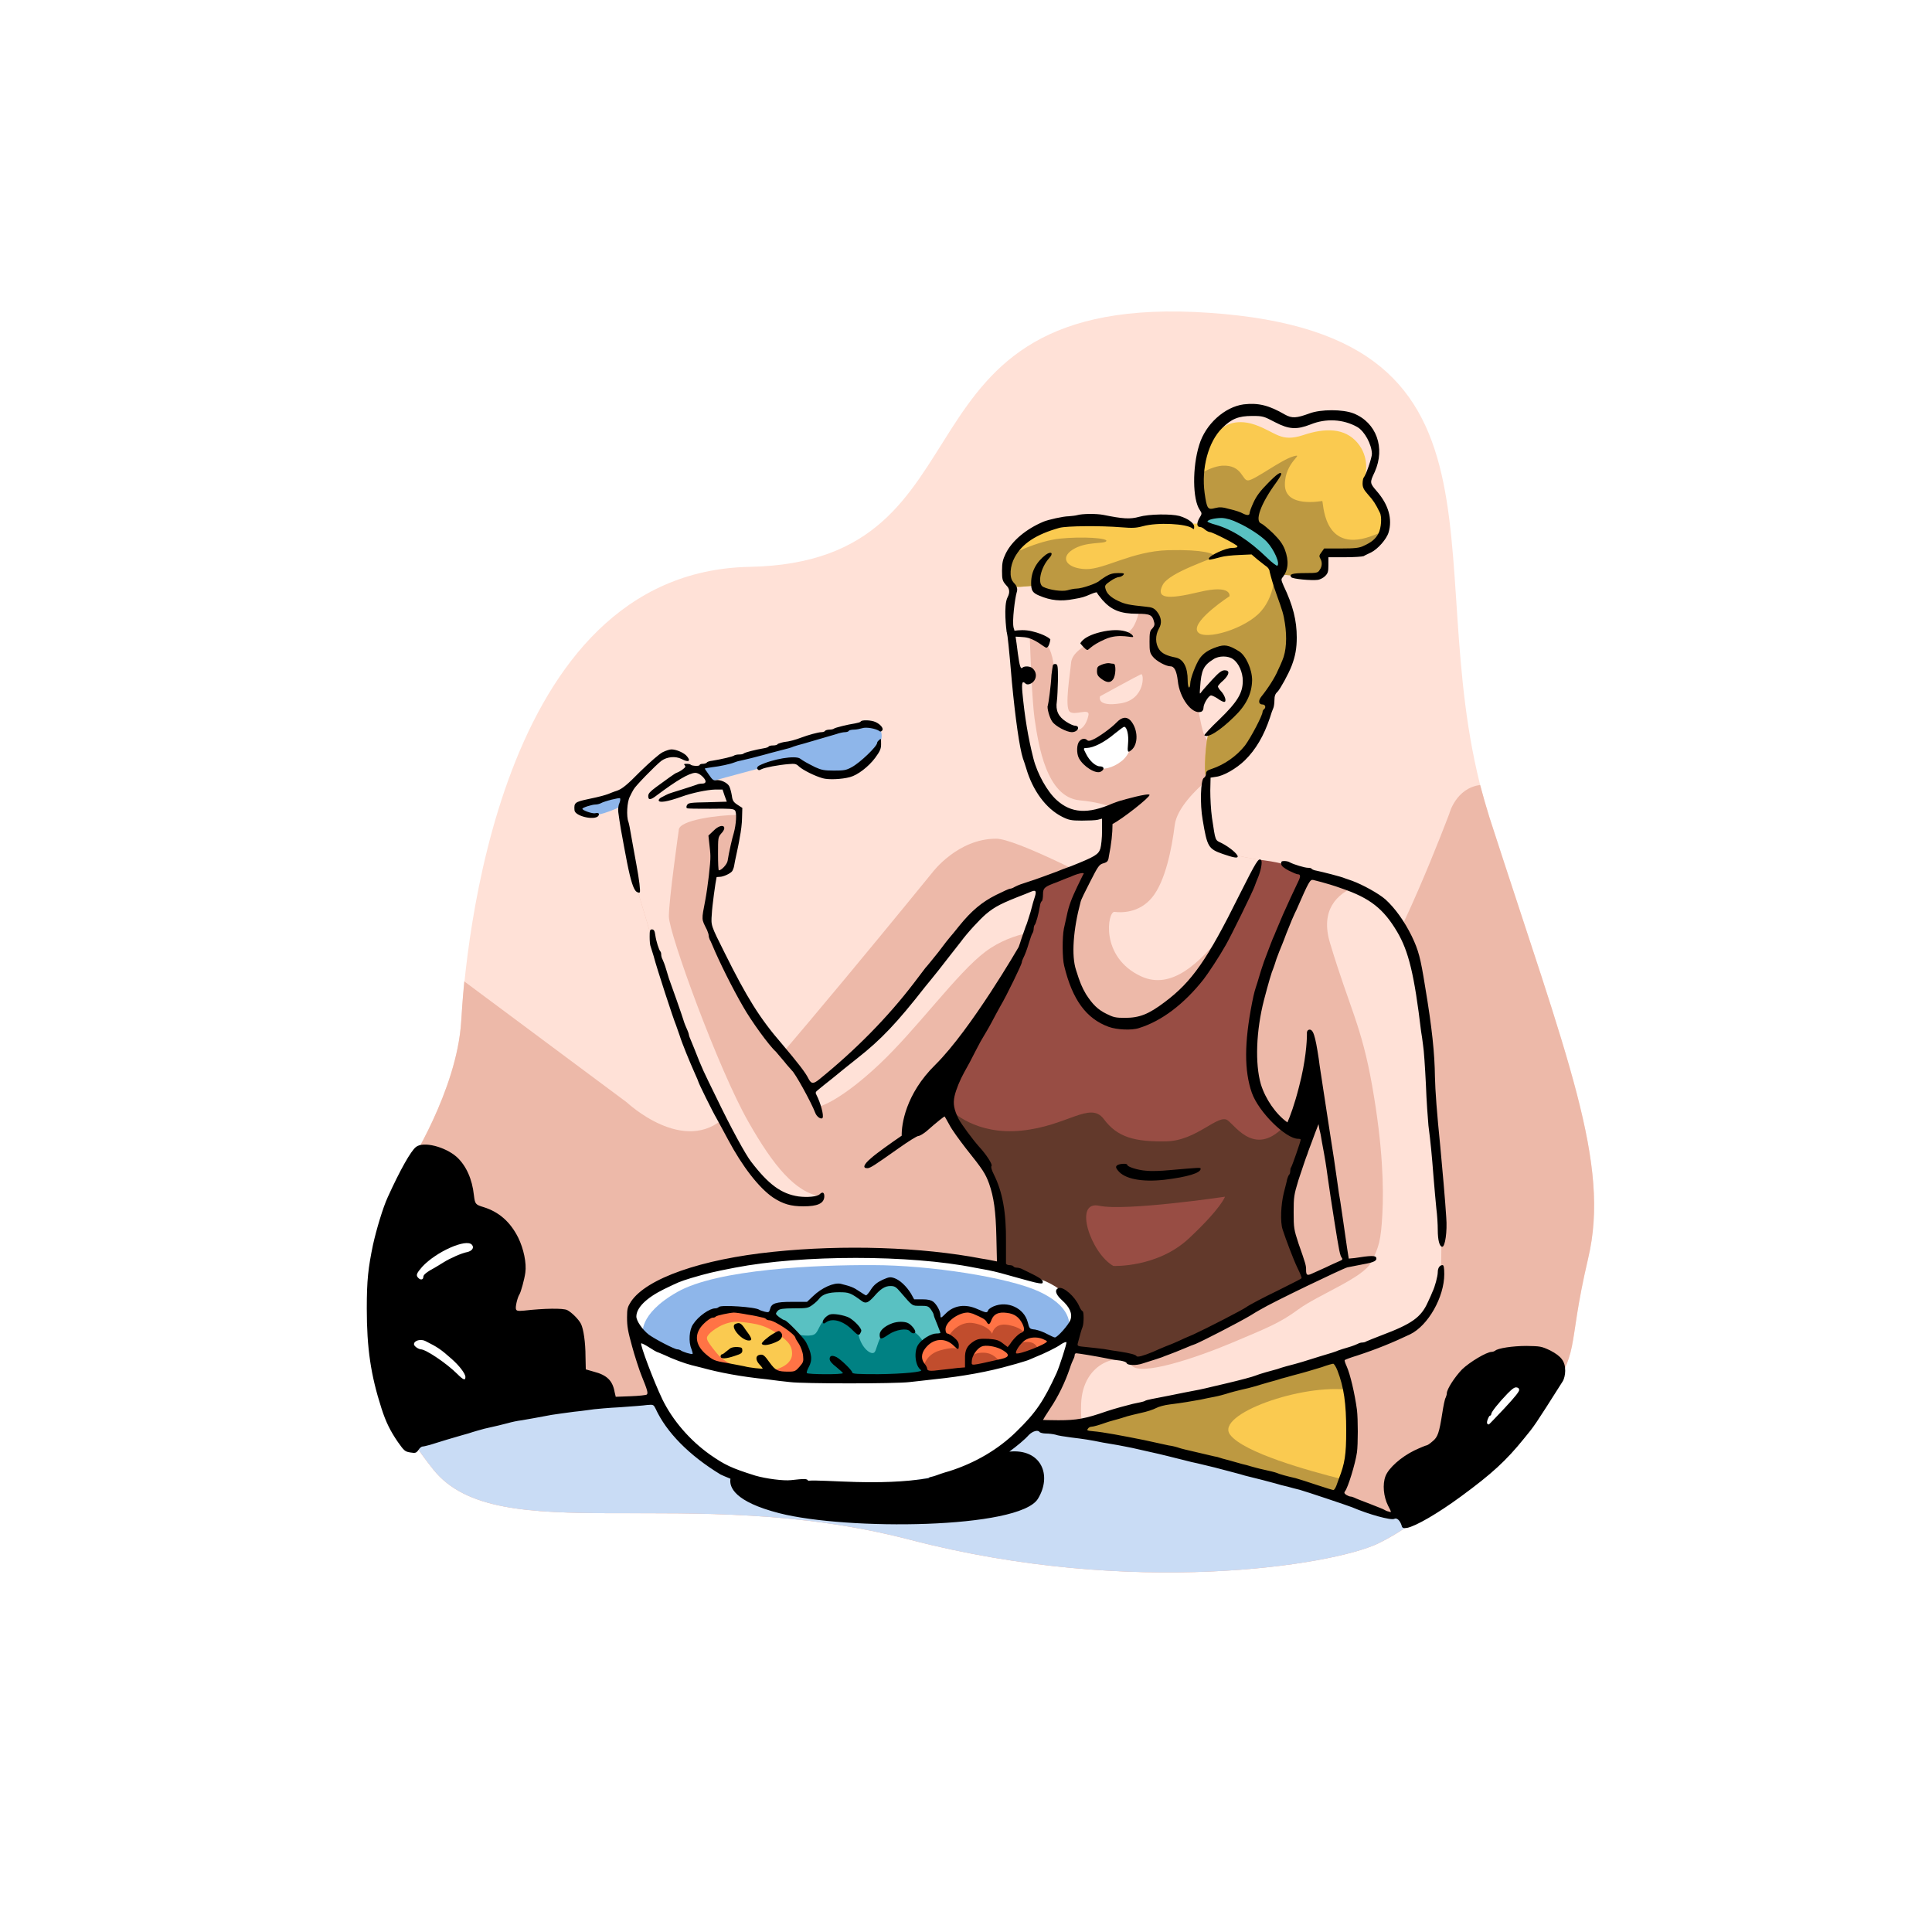 <?xml version="1.0" encoding="UTF-8"?>
<!DOCTYPE svg PUBLIC "-//W3C//DTD SVG 1.1//EN" "http://www.w3.org/Graphics/SVG/1.1/DTD/svg11.dtd">
<!-- Creator: CorelDRAW Home & Student X7 -->
<svg xmlns="http://www.w3.org/2000/svg" xml:space="preserve" width="68.367mm" height="68.367mm" version="1.1" style="shape-rendering:geometricPrecision; text-rendering:geometricPrecision; image-rendering:optimizeQuality; fill-rule:evenodd; clip-rule:evenodd"
viewBox="0 0 6837 6837"
 xmlns:xlink="http://www.w3.org/1999/xlink">
 <defs>
  <style type="text/css">
   <![CDATA[
    .str0 {stroke:black;stroke-width:7.62}
    .fil13 {fill:black}
    .fil10 {fill:#008183}
    .fil9 {fill:#59C1C2}
    .fil7 {fill:#62392B}
    .fil8 {fill:#8EB6EA}
    .fil6 {fill:#984D44}
    .fil5 {fill:#BD9941}
    .fil12 {fill:#C14D2D}
    .fil3 {fill:#C9DCF5}
    .fil2 {fill:#EDB9A9}
    .fil4 {fill:#FACA50}
    .fil11 {fill:#FF7345}
    .fil1 {fill:#FFE1D7}
    .fil0 {fill:white}
   ]]>
  </style>
 </defs>
 <g id="Layer_x0020_1">
  <rect class="fil0" width="6837" height="6837"/>
  <g id="_506375344">
   <path class="fil1" d="M1443 4130c0,0 174,-270 189,-515 15,-244 124,-1591 1020,-1609 896,-17 463,-979 1627,-899 1164,79 715,926 992,1786 278,860 429,1223 349,1561 -79,337 -21,321 -158,507 -138,187 -425,425 -587,502 -162,76 -867,191 -1654,-14 -787,-205 -1459,37 -1687,-248 -228,-284 -314,-608 -91,-1071z"/>
   <path class="fil2" d="M1443 4130c0,0 174,-270 189,-515 2,-31 5,-80 11,-142l575 428c0,0 204,192 350,50 146,-143 732,-864 732,-864 0,0 89,-119 225,-119 135,0 1098,552 1098,552 0,0 113,51 211,-33 98,-84 295,-608 295,-608 0,0 23,-90 109,-101 10,38 21,76 33,115 278,860 429,1223 349,1561 -79,337 -21,321 -158,507 -138,187 -425,425 -587,502 -162,76 -867,191 -1654,-14 -787,-205 -1459,37 -1687,-248 -228,-284 -314,-608 -91,-1071z"/>
   <path class="fil3" d="M4994 5393c-43,29 -84,53 -119,70 -162,76 -867,191 -1654,-14 -787,-205 -1459,37 -1687,-248 -29,-36 -56,-74 -80,-112 233,-46 523,-101 682,-123 295,-39 1660,76 1827,131 168,55 621,150 793,206 110,36 193,70 238,90z"/>
   <path class="fil4" d="M4700 4759c6,-13 90,110 85,257 -4,117 -37,235 -51,280 -186,-57 -610,-146 -771,-199 -45,-15 -181,-35 -360,-54l1097 -284z"/>
   <path class="fil5" d="M4700 4759c5,-10 55,60 76,160 -167,-24 -477,86 -423,158 48,64 279,128 398,158 -6,26 -13,47 -17,61 -186,-57 -610,-146 -771,-199 -39,-13 -145,-29 -287,-46 16,-13 32,-26 48,-40l976 -252z"/>
   <path class="fil6" d="M3677 3132l185 -68c0,0 -83,151 -78,258 4,106 23,286 161,299 138,13 215,-89 215,-89 0,0 102,-79 170,-204 68,-125 130,-285 130,-285 0,0 63,6 112,24 48,17 55,20 55,20 0,0 -154,321 -185,501 -31,180 8,316 69,364 62,48 112,57 112,57l-44 178c0,0 -33,82 -11,171 22,88 132,401 132,401 0,0 -329,152 -704,171 -376,18 -489,-113 -489,-113 0,0 40,-268 37,-442 -2,-175 -65,-261 -102,-311 -38,-51 -78,-131 -81,-152 -3,-22 -13,-99 73,-224 87,-125 208,-354 243,-556z"/>
   <path class="fil7" d="M4551 3979c42,25 72,30 72,30l-44 178c0,0 -33,82 -11,171 22,88 132,401 132,401 0,0 -329,152 -704,171 -376,18 -489,-113 -489,-113 0,0 40,-268 37,-442 -2,-175 -65,-261 -102,-311 -30,-41 -62,-101 -75,-134 0,0 85,88 248,71 162,-16 243,-105 291,-41 48,65 110,81 220,79 109,-1 186,-100 219,-74 31,24 101,132 206,14zm-611 501c0,0 157,7 269,-99 113,-106 126,-146 126,-146 0,0 -352,52 -445,32 -93,-20 -30,168 50,213z"/>
   <path class="fil0" d="M2300 4569c0,0 142,-87 474,-120 332,-33 556,2 713,31 156,29 264,51 310,139 47,87 -32,230 -32,230 0,0 -106,239 -289,319 -183,79 -430,110 -686,86 -255,-23 -388,-153 -453,-268 -66,-116 -105,-316 -99,-351 7,-35 62,-66 62,-66z"/>
   <path class="fil8" d="M3774 4744c-65,39 -199,90 -420,116 -276,32 -466,18 -633,8 -166,-11 -366,-92 -384,-102 -12,-7 -38,-24 -62,-42 0,-1 -19,-72 122,-152 143,-81 493,-96 692,-95 200,0 478,43 587,93 108,50 121,111 100,161 -2,4 -2,8 -2,13z"/>
   <path class="fil9" d="M2725 4650c0,0 20,-31 62,-34 42,-3 56,22 95,-22 40,-44 113,-32 136,-23 23,9 40,24 40,24 0,0 14,6 35,-22 22,-28 55,-46 81,-29 26,16 57,62 57,62 0,0 25,1 51,9 25,9 32,27 43,55 11,29 45,89 43,118 -2,30 -14,72 -14,72 0,0 -237,13 -298,16 -60,3 -293,6 -319,-8 -26,-14 -12,-218 -12,-218z"/>
   <path class="fil10" d="M3364 4818c-4,22 -10,42 -10,42 0,0 -237,13 -298,16 -42,2 -168,4 -249,0l6 -155c0,0 47,11 67,2 21,-9 19,-58 63,-61 44,-2 86,13 95,61 10,48 46,75 57,62 11,-12 16,-95 84,-91 68,5 91,60 91,60l94 64z"/>
   <path class="fil11" d="M3277 4870c0,0 -33,-38 -21,-78 13,-40 18,-56 47,-58 29,-3 33,-4 33,-4 0,0 -3,-48 31,-72 34,-24 65,-19 80,-17 14,2 35,13 37,15 2,2 40,-37 81,-28 42,9 67,54 68,63 0,9 4,21 4,21 0,0 23,2 49,13 27,11 38,24 38,24 0,0 -96,57 -147,69 -51,11 -300,52 -300,52z"/>
   <path class="fil12" d="M3672 4778c-20,11 -43,22 -64,30 -7,0 -13,-1 -15,-3 -9,-11 -39,-45 -66,-56 -27,-10 -60,-8 -76,13 -16,21 -23,27 -21,44 2,17 -3,-21 52,-19 31,1 49,21 59,38 -74,14 -214,37 -253,43 -13,-14 -20,-25 -20,-25 -1,-4 6,-49 58,-64 51,-15 64,-5 64,-5 0,0 -31,-33 -32,-43 0,-10 38,-60 91,-48 53,11 62,37 62,37 0,0 6,-41 58,-31 53,10 60,34 60,34 0,0 -17,25 -14,27 2,2 42,-11 56,19 1,3 2,6 1,9z"/>
   <path class="fil11" d="M2481 4823c-1,-2 -36,-57 -12,-119 23,-63 72,-76 169,-63 96,13 153,57 186,91 33,34 34,81 26,97 -8,16 -48,45 -48,45l-321 -51z"/>
   <path class="fil4" d="M2513 4717c0,0 48,-46 108,-39 59,6 86,13 123,37 37,25 59,41 59,75 1,35 -43,61 -97,61 -54,-1 -130,-12 -171,-64 -42,-52 -38,-52 -22,-70z"/>
   <path class="fil8" d="M2086 2841l458 -142c0,0 512,-148 535,-141 22,8 49,20 39,62 -11,43 -74,123 -134,123 -60,0 -127,-27 -155,-43 -27,-15 -86,4 -86,4l-534 144c0,0 -89,47 -127,35 -38,-12 -44,-34 -37,-37 8,-2 41,-5 41,-5z"/>
   <path class="fil2" d="M3571 3169l114 -40c0,0 -62,245 -121,356 -60,111 -166,283 -185,338 -20,54 -25,99 -25,99 0,0 -242,178 -252,183 -10,6 -157,159 -285,138 -128,-22 -235,-230 -235,-230 0,0 -191,-385 -227,-520 -36,-136 -105,-362 -105,-362 0,0 -52,-237 -41,-283 10,-45 41,-88 65,-113 24,-26 71,-70 104,-68 34,3 90,52 90,52 0,0 37,47 51,53 14,6 48,15 48,15 0,0 7,52 24,62 18,10 27,22 27,22 0,0 -13,187 -40,204 -27,16 -50,18 -50,18 0,0 -36,146 -11,197 25,51 106,241 198,357 93,115 154,200 154,200 0,0 45,-35 83,-51 38,-16 348,-366 348,-366 0,0 117,-220 271,-261z"/>
   <path class="fil1" d="M3571 3169l114 -40c0,0 -21,82 -50,173 -41,9 -96,27 -148,66 -101,76 -240,271 -376,399 -135,127 -206,147 -206,147 0,0 -26,-32 -43,-77l7 10c0,0 45,-35 83,-51 38,-16 348,-366 348,-366 0,0 117,-220 271,-261z"/>
   <path class="fil1" d="M2905 4234c-29,9 -59,14 -88,9 -128,-22 -235,-230 -235,-230 0,0 -191,-385 -227,-520 -36,-136 -105,-362 -105,-362 0,0 -52,-237 -41,-283 10,-45 41,-88 65,-113 24,-26 71,-70 104,-68 34,3 90,52 90,52 0,0 37,47 51,53 14,6 48,15 48,15 0,0 7,52 24,62 18,10 27,22 27,22 0,0 0,4 -1,12 -4,1 -8,1 -12,1 -56,0 -204,17 -203,54 0,0 -35,246 -35,305 0,60 176,543 282,728 87,153 165,249 256,263z"/>
   <path class="fil2" d="M4632 3098l-121 255c0,0 -90,242 -86,378 5,136 56,190 97,232 41,42 108,61 108,61l43 -86 89 525 -251 123c0,0 -233,128 -256,137 -23,10 -199,99 -231,88 -31,-11 -110,-10 -119,-22 -10,-13 -114,-15 -114,-15 0,0 -34,120 -74,167 -40,47 -63,106 -63,106 0,0 143,9 286,-32 143,-40 222,-63 300,-70 78,-7 608,-183 608,-183 0,0 184,-44 235,-173 51,-128 -26,-719 -14,-720 12,0 -39,-441 -99,-547 -61,-105 -136,-220 -338,-224z"/>
   <path class="fil1" d="M4593 4845l6 -2 1 0 5 -2 6 -2 2 0 5 -2 6 -2 2 -1 4 -1 6 -2 12 -4 3 -1 3 -1 6 -1 4 -2 2 0 6 -2 4 -2 2 0 6 -2 4 -2 1 0 6 -2 5 -1 0 0 6 -2 5 -2 1 0 5 -2 5 -1 1 -1 4 -1 6 -2 1 0 4 -2 5 -1 1 -1 4 -1 4 -1 2 -1 3 -1 5 -1 2 -1 2 -1 5 -1 2 -1 2 -1 4 -1 3 -1 2 0 4 -2 3 -1 0 0 4 -1 4 -1 0 -1 4 -1 3 -1 0 0 3 -1 4 -1 0 0 3 -1 3 -1 0 0 3 -1 2 -1 1 0 2 -1 2 -1 1 0 2 0 2 -1 1 0 1 -1 2 0 1 -1 1 0 1 0 1 -1 0 0 2 0 1 -1 0 0 1 0 0 0 1 0 0 0 1 -1 0 0 0 0 0 0c0,0 184,-44 235,-173 51,-128 -26,-719 -14,-720 12,0 -39,-441 -99,-547l-2 -2 0 -1 -2 -2 0 -1 -1 -2 -1 -1 -1 -2 -1 -2 -1 -1 -1 -2 0 0 -2 -3 0 0 -2 -3 0 0 -1 -3 -1 -1 -1 -2 -1 -1 -1 -1 -1 -2 0 -1 -2 -3 0 0 -2 -3 0 0 -1 -3 -1 0 -1 -2 -1 -1 -1 -2 -1 -2 -1 -1 -1 -2 -1 -1 -1 -2 0 -1 -2 -2 0 0 -2 -3 0 -1 -2 -2 -1 -1 -2 -3 -1 -1 -1 -2 -1 -1 -1 -2 -1 -1 -2 -3 0 0 -2 -2 0 -1 -2 -3 -2 -2 -1 -1 -2 -3 -1 -1 -1 -2 -3 -3 0 0 -5 -6 -1 -2 -1 -2c-3,-3 -6,-5 -8,-8l0 0 -3 -3 -2 -2 -1 -1c-5,-6 -11,-12 -17,-17l0 -1c-5,-4 -10,-8 -15,-12l0 -1c-4,-3 -9,-7 -13,-10l-1 0c-2,-2 -4,-3 -6,-4l0 0c-10,-8 -21,-15 -34,-21 -67,27 -128,84 -92,202 69,230 111,290 149,505 38,215 41,362 36,454 -5,93 -12,117 -40,171 -28,54 -186,114 -256,165 -69,51 -116,68 -236,119 -121,51 -330,123 -357,78 -27,-45 -172,-17 -177,139 -1,26 0,49 3,69 35,-5 73,-12 111,-23 143,-40 222,-63 300,-70 41,-3 205,-53 353,-100z"/>
   <path class="fil2" d="M4198 2018c0,0 -210,-77 -370,-48 -161,29 -242,112 -242,112 0,0 -13,83 -5,186 9,102 45,431 78,485 33,55 62,117 139,126 77,9 115,-10 115,-10 0,0 26,127 0,153 -27,26 -55,45 -55,45 0,0 -114,197 -75,343 39,145 89,206 189,209 101,3 230,-111 230,-111 0,0 181,-289 215,-348 34,-59 46,-116 46,-116 0,0 -111,-19 -121,-27 -11,-9 -64,-21 -69,-105 -6,-83 -11,-243 17,-282 28,-40 117,-51 137,-190 20,-139 52,-368 -229,-422z"/>
   <path class="fil1" d="M3764 1986c-118,35 -178,96 -178,96 0,0 -7,45 -7,109l0 1 0 3 0 1 0 1 0 0 0 1 0 1 0 1 0 1 0 0 0 1 0 3 0 0 0 1 0 1 0 1 0 1 0 0 0 1 0 2 0 1 0 0 0 1 0 1 0 1 0 1 0 0 0 2 0 1 0 1 0 1 0 0 0 1 0 2 0 1 0 0 0 1 0 1 0 1 0 1 0 1 0 1 0 1 0 1 0 0 0 1 0 2 1 1 0 0 0 1 0 1 0 2 0 1 0 0 0 1 0 1 0 1 0 1c0,7 1,14 1,21 9,102 45,431 78,485 33,55 62,117 139,126 77,9 115,-10 115,-10 0,0 3,14 6,33 29,-14 48,-26 48,-26 0,0 -29,-33 -147,-44 -117,-12 -145,-194 -159,-290 -9,-68 -14,-214 -17,-291 29,7 50,20 59,28 14,13 33,70 25,123 -7,53 -20,95 37,155 57,61 82,0 87,-27 4,-26 -50,4 -67,-12 -18,-17 2,-134 5,-170 2,-35 39,-56 63,-73 24,-17 89,-15 138,-38 49,-23 54,-183 54,-183 0,0 -45,-66 -152,-71 -33,-1 -80,0 -129,3zm567 1314c38,-61 73,-118 86,-140 34,-59 46,-116 46,-116 0,0 -111,-19 -121,-27 -11,-9 -64,-21 -69,-105 -3,-39 -6,-95 -5,-148 -32,28 -104,95 -111,157 -10,81 -33,198 -80,255 -46,56 -110,54 -133,51 -24,-3 -53,160 94,228 108,50 208,-48 293,-155zm-438 -836c0,0 133,-73 145,-78 11,-5 16,89 -72,103 -89,14 -73,-25 -73,-25zm397 166c28,-40 117,-51 137,-190 5,-33 10,-71 12,-110l-53 -113 -195 6c0,0 -13,186 26,238 40,52 24,155 73,169z"/>
   <path class="fil0" d="M3827 2651c0,0 22,57 48,66 27,9 62,1 92,-22 30,-22 41,-62 41,-86 0,-23 -31,-56 -28,-59 3,-2 -65,56 -86,65 -21,9 -69,16 -67,36z"/>
   <path class="fil4" d="M4256 1852c0,0 -76,6 -104,-8 -29,-14 -93,6 -150,5 -57,-1 -152,-16 -235,0 -84,17 -176,66 -195,116 -19,50 -13,77 -3,95 10,17 28,18 50,16 22,-2 41,-3 41,-3 0,0 45,32 99,34 53,1 135,-29 135,-29 0,0 17,55 67,68 50,13 88,5 107,17 20,12 27,19 26,39 0,19 -16,28 -14,43 1,15 -15,70 42,87 56,18 50,36 59,59 9,23 6,51 29,67 22,16 17,-40 29,-73 12,-32 37,-82 87,-76 51,6 78,30 91,72 13,41 -18,103 -39,126 -22,24 -87,67 -100,88 -12,20 -18,144 -11,148 8,4 52,-14 97,-42 45,-29 110,-127 122,-164 11,-37 12,-82 12,-82 0,0 69,-122 72,-174 3,-52 -19,-142 -27,-175 -9,-32 -21,-75 -21,-75 0,0 63,8 90,8 26,0 60,12 72,-16 13,-29 6,-65 6,-65 0,0 155,12 186,-50 31,-62 27,-67 21,-96 -6,-30 -60,-72 -57,-105 2,-33 43,-129 11,-179 -32,-50 -132,-65 -173,-54 -40,11 -91,28 -145,4 -54,-24 -144,-40 -202,5 -58,45 -84,126 -90,212 -6,87 25,116 21,126 -3,10 -6,31 -6,31z"/>
   <path class="fil9" d="M4262 1821c-2,7 -4,21 -6,27 11,6 28,14 54,28 47,25 135,84 156,101 22,18 64,49 64,49 0,0 6,-66 1,-79 -5,-12 -44,-70 -118,-103 -53,-24 -119,-24 -151,-23z"/>
   <path class="fil1" d="M4846 1674c12,-43 29,-108 5,-146 -32,-50 -132,-65 -173,-54 -40,11 -91,28 -145,4 -54,-24 -144,-40 -202,5 -2,1 -3,3 -5,4l-1 28c0,0 40,-38 116,-12 76,27 90,63 170,37 80,-27 148,-25 192,26 45,52 29,114 29,114l14 -6z"/>
   <path class="fil5" d="M3572 1965c-19,50 -13,77 -3,95 10,17 28,18 50,16 22,-2 41,-3 41,-3 0,0 45,32 99,34 53,1 135,-29 135,-29 0,0 17,55 67,68 50,13 88,5 107,17 20,12 27,19 26,39 0,19 -16,28 -14,43 1,15 -15,70 42,87 56,18 50,36 59,59 9,23 6,51 29,67 22,16 17,-40 29,-73 12,-32 37,-82 87,-76 51,6 78,30 91,72 13,41 -18,103 -39,126 -22,24 -87,67 -100,88 -12,20 -18,144 -11,148 8,4 52,-14 97,-42 45,-29 110,-127 122,-164 11,-37 12,-82 12,-82 0,0 69,-122 72,-174 3,-52 -19,-142 -27,-175 -9,-32 -21,-75 -21,-75l3 1 -14 -14c0,0 5,96 -59,156 -65,60 -205,96 -216,57 -11,-39 115,-121 115,-121 0,0 10,-43 -107,-15 -116,28 -153,22 -130,-24 22,-47 187,-95 185,-103 -2,-8 -36,-24 -165,-21 -130,4 -224,68 -291,67 -67,-2 -94,-39 -47,-69 47,-30 111,-19 119,-30 7,-11 -84,-17 -164,-9 -80,8 -179,59 -179,59l0 0zm961 68c20,2 59,6 79,6 26,0 60,12 72,-16 13,-29 6,-65 6,-65 0,0 155,12 186,-50 4,-9 8,-17 11,-24 -12,5 -25,10 -39,15 -169,58 -164,-126 -169,-126 -4,0 -131,25 -132,-57 -1,-82 73,-113 30,-101 -43,12 -137,84 -160,85 -22,2 -20,-56 -92,-52 -26,2 -56,15 -82,32 -1,5 -1,10 -2,15 -5,72 15,104 20,119 28,-1 68,0 103,10 63,18 137,71 158,113 22,42 11,96 11,96l0 0z"/>
   <path class="fil13" d="M4401 1431c-67,9 -135,70 -157,143 -25,79 -24,194 2,231 8,12 8,13 -2,29 -10,18 -9,31 3,31 4,0 12,4 17,9 6,5 14,9 18,9 11,1 95,44 97,50 1,4 -5,6 -19,6 -22,0 -78,26 -82,37 -2,7 2,6 44,-5 10,-3 38,-6 63,-7l44 -2 21 18c12,9 26,21 31,24 6,4 12,12 12,19 6,24 12,45 24,79 22,61 25,71 30,103 8,51 5,100 -9,132 -2,5 -9,22 -16,36 -10,24 -34,62 -59,93 -11,14 -9,27 5,27 10,0 13,11 5,17 -2,1 -5,6 -5,9 0,13 -42,92 -62,119 -30,38 -73,68 -118,83 -16,5 -20,9 -20,17 0,6 -4,13 -8,15 -11,7 -14,92 -4,148 16,96 20,103 71,121 38,13 53,16 53,9 0,-9 -29,-33 -56,-47 -25,-12 -22,-5 -35,-90 -4,-28 -6,-70 -6,-96l1 -46 19 -3c27,-3 72,-29 102,-58 39,-38 68,-88 89,-151 4,-14 10,-30 12,-34 2,-4 4,-17 4,-28 0,-15 3,-23 11,-30 9,-9 39,-63 50,-92 13,-34 18,-62 18,-100 0,-60 -13,-113 -47,-184 -8,-19 -9,-22 -3,-29 20,-25 23,-58 8,-98 -8,-20 -18,-34 -42,-58 -18,-17 -36,-32 -41,-34 -25,-8 -3,-70 52,-145 10,-14 18,-27 18,-30 0,-11 -15,-1 -48,33 -26,26 -40,45 -50,67 -8,17 -14,34 -14,38 0,8 -8,9 -24,1 -6,-4 -27,-11 -45,-15 -28,-8 -37,-8 -53,-4 -26,7 -29,3 -37,-53 -12,-88 13,-182 62,-230 33,-33 58,-43 106,-43 38,0 41,1 81,22 50,26 77,27 126,8 54,-22 115,-19 165,9 26,15 51,61 52,95 0,14 -21,75 -29,84 -2,2 -4,12 -4,21 0,14 4,22 20,40 18,20 26,32 41,63 8,15 5,55 -5,74 -10,19 -24,31 -53,44 -14,7 -30,9 -79,9l-60 0 -10 14c-8,10 -8,14 -4,21 8,13 7,29 -2,41 -6,10 -10,11 -49,11 -47,0 -61,4 -51,15 6,6 71,12 94,9 7,-1 19,-7 25,-13 10,-10 12,-15 12,-39l0 -28 58 0c32,0 62,-2 67,-4 4,-3 16,-8 26,-13 24,-12 55,-47 62,-71 14,-47 0,-98 -42,-146 -25,-29 -25,-30 -7,-68 38,-85 6,-175 -75,-207 -38,-15 -116,-15 -156,0 -46,17 -62,18 -87,4 -57,-33 -94,-42 -146,-36l0 0zm-1541 3809c57,-5 251,20 426,-9 1,-2 4,-3 7,-4 5,-1 13,-3 18,-5 5,-2 27,-10 49,-16 91,-29 173,-77 237,-140 69,-67 97,-109 142,-207 11,-25 36,-103 35,-109 -1,-2 -10,1 -19,7 -14,11 -62,34 -90,45 -5,2 -14,6 -21,9 -6,3 -20,7 -30,10 -10,3 -26,8 -35,10 -79,23 -174,40 -272,50 -28,3 -68,8 -89,10 -48,6 -377,6 -422,0 -19,-2 -56,-6 -83,-10 -90,-9 -169,-24 -230,-41 -11,-3 -27,-7 -36,-9 -24,-6 -67,-22 -96,-36 -14,-6 -26,-11 -27,-11 -1,0 -13,-7 -27,-16 -14,-9 -26,-15 -28,-14 -4,5 43,131 75,198 36,74 97,145 169,196 52,36 74,47 160,74 38,11 100,19 126,16 46,-5 57,-6 61,2zm712 -103c113,-11 152,84 101,167 -66,107 -676,112 -915,51 -160,-41 -178,-93 -173,-122 -17,-7 -29,-12 -35,-15 -112,-68 -192,-150 -230,-233 -7,-14 -8,-15 -30,-13 -12,2 -55,5 -96,8 -41,2 -82,6 -91,7 -9,1 -41,6 -72,9 -31,4 -66,9 -79,11 -53,10 -76,14 -105,19 -17,2 -39,7 -49,10 -22,6 -40,10 -84,20 -17,5 -37,10 -42,12 -5,2 -22,7 -37,11 -29,8 -78,23 -113,34 -11,3 -23,6 -27,6 -3,0 -10,5 -14,12 -8,11 -11,12 -29,9 -19,-3 -22,-6 -44,-37 -26,-38 -42,-69 -58,-119 -38,-118 -52,-213 -52,-354 0,-100 5,-143 22,-225 12,-54 35,-131 52,-168 44,-97 82,-164 100,-178 26,-21 103,-1 144,35 34,31 55,79 61,135 4,32 5,34 35,43 54,17 94,52 122,108 19,39 30,90 25,124 -3,23 -16,70 -21,77 -7,11 -15,45 -12,52 2,6 7,7 29,5 71,-8 137,-9 152,-2 16,8 41,33 49,49 9,18 16,66 16,115l1 46 28 8c47,12 67,32 74,72l4 17 53 -2c29,-1 55,-4 57,-6 5,-5 2,-16 -18,-65 -7,-16 -27,-78 -34,-105 -15,-54 -18,-71 -18,-103 0,-31 2,-37 14,-56 55,-82 249,-150 503,-176 250,-26 525,-17 738,24 13,2 31,5 39,7l15 3 -2 -86c-2,-92 -9,-142 -26,-190 -13,-35 -21,-48 -81,-123 -24,-31 -51,-68 -59,-84 -9,-16 -16,-29 -17,-30 -1,-1 -28,20 -64,52 -11,9 -24,17 -29,17 -5,0 -37,20 -72,45 -85,60 -96,67 -107,69 -20,1 -15,-13 11,-35 20,-18 71,-54 109,-80 -1,-38 13,-147 119,-251 127,-126 295,-417 295,-417l0 0c3,-8 6,-17 9,-27 7,-20 14,-41 16,-46 3,-5 10,-29 17,-51 6,-24 13,-48 16,-56 5,-18 2,-22 -13,-16 -7,3 -17,7 -22,9 -83,32 -107,44 -139,71 -20,17 -65,65 -89,98 -24,30 -49,63 -79,101 -18,22 -39,49 -47,58 -100,128 -156,187 -240,253 -27,21 -66,53 -88,71 -22,17 -45,36 -51,41 -9,7 -10,10 -6,17 15,29 27,73 22,82 -5,7 -21,-4 -26,-18 -14,-37 -72,-142 -83,-150 -1,-2 -15,-16 -28,-33 -14,-17 -27,-31 -28,-33 -24,-21 -89,-111 -117,-161 -36,-62 -84,-158 -108,-216 -3,-6 -6,-15 -9,-19 -2,-5 -4,-11 -4,-15 0,-4 -3,-13 -6,-20 -20,-40 -20,-33 -6,-106 8,-42 19,-132 18,-156 0,-9 -2,-29 -4,-45l-3 -27 19 -18c28,-28 52,-16 26,11 -11,13 -11,15 -11,72 0,32 1,58 3,58 9,0 29,-21 31,-34 4,-27 16,-80 22,-99 8,-29 11,-71 4,-79 -5,-6 -18,-7 -86,-6 -45,0 -82,0 -84,-2 -3,-2 -2,-8 1,-12 4,-7 15,-8 73,-9l67 -2 -8 -22 -7 -21 -26 0c-30,1 -82,12 -118,25 -53,19 -82,23 -82,13 0,-4 6,-9 13,-12 7,-4 16,-8 20,-10 4,-2 26,-9 49,-16 23,-7 46,-15 52,-17 6,-3 15,-4 20,-4 15,0 16,-10 2,-24 -9,-9 -18,-14 -27,-14 -22,1 -67,28 -135,79 -23,18 -31,18 -31,3 0,-9 7,-16 27,-31 38,-28 70,-51 73,-51 1,0 10,-4 19,-10 12,-9 15,-12 10,-17 -4,-4 -2,-5 6,-5 7,0 14,1 15,3 5,5 32,6 32,1 0,-2 5,-4 11,-4 6,0 12,-2 14,-4 1,-3 10,-6 20,-7 31,-5 75,-15 78,-19 2,-1 9,-3 16,-3 7,0 14,-1 16,-3 3,-4 42,-14 72,-19 8,-1 16,-4 17,-6 2,-3 9,-4 16,-4 8,0 15,-2 16,-5 1,-1 12,-5 22,-7 20,-2 41,-8 62,-16 24,-9 60,-19 71,-19 5,0 12,-2 13,-5 2,-2 9,-4 16,-4 7,0 14,-2 16,-4 4,-3 47,-14 74,-18 10,-2 19,-4 20,-7 4,-6 37,-5 52,2 18,8 30,23 24,30 -3,4 -7,5 -10,2 -13,-9 -47,-15 -61,-10 -7,2 -20,5 -28,5 -9,0 -18,2 -19,4 -1,3 -8,5 -14,5 -6,0 -20,3 -31,7 -36,10 -84,25 -113,33 -16,4 -32,9 -38,11 -5,3 -27,9 -48,14 -22,6 -47,12 -56,15 -21,6 -69,18 -84,21 -7,1 -16,4 -21,6 -15,6 -52,14 -79,17 -14,2 -26,4 -26,5 0,0 7,11 15,22 12,18 17,21 25,19 15,-3 41,9 47,22 3,6 7,21 9,33 2,17 6,23 20,32l17 11 -1 35c0,19 -4,50 -8,69 -3,20 -9,47 -12,61 -3,14 -7,32 -8,40 -1,7 -5,16 -7,19 -7,9 -32,20 -44,20 -6,0 -11,1 -11,1 -4,17 -16,104 -17,131 -3,41 -4,38 46,138 78,157 124,231 202,321 55,65 84,102 94,123 10,19 17,20 39,2 126,-102 240,-217 334,-340 18,-24 37,-49 41,-54 5,-5 25,-30 46,-56 20,-27 39,-51 42,-54 2,-2 17,-20 32,-39 43,-53 80,-84 130,-109 24,-12 46,-22 49,-22 3,0 10,-2 16,-6 16,-8 22,-10 53,-20 12,-3 90,-32 98,-35 12,-5 24,-10 50,-19 85,-34 96,-41 103,-62 3,-10 6,-38 6,-62l0 -44 -15 4c-8,2 -34,3 -57,3 -38,0 -46,-2 -70,-14 -57,-29 -104,-93 -127,-173 -4,-12 -8,-26 -11,-33 -12,-37 -27,-143 -39,-270 -11,-129 -15,-164 -18,-176 -1,-2 -1,-4 -1,-5 0,0 -12,-91 4,-120 9,-17 5,-29 0,-36 -2,-3 -5,-5 -7,-8 -11,-13 -13,-18 -13,-49 0,-29 3,-40 13,-61 22,-45 72,-87 134,-113 17,-7 70,-19 89,-19 10,-1 23,-2 30,-4l0 0c17,-5 65,-6 92,-1 69,14 95,16 127,7 35,-10 113,-11 143,-3 30,9 52,25 52,38 0,9 -1,10 -6,6 -21,-17 -124,-22 -175,-8 -26,7 -38,7 -77,4 -73,-6 -193,-5 -219,2 -82,23 -131,55 -158,104 -17,31 -20,72 -5,88 0,0 1,1 1,2 1,1 18,14 11,34 -6,20 -17,103 -11,125l0 1 0 0c1,2 2,5 3,10 15,-2 38,-4 62,2 46,11 65,27 65,29 0,3 -5,29 -14,29 -8,0 -39,-33 -78,-37 -14,-1 -24,-2 -31,-2 2,14 5,33 8,59 6,45 10,57 16,51 7,-7 29,-6 37,3 12,11 14,28 6,41 -8,13 -25,19 -32,12 -11,-11 -14,-4 -11,31 8,85 20,159 39,234 14,55 49,117 82,147 52,47 110,51 199,12 6,-2 18,-7 29,-10l0 0 1 0 0 0c5,-2 98,-28 100,-20 2,8 -97,86 -131,103 0,33 -4,70 -13,115 -2,16 -5,20 -19,24 -15,4 -19,10 -47,65 -17,33 -33,65 -34,72 -26,97 -33,190 -16,241 14,45 21,61 35,85 23,36 42,55 73,70 24,12 32,14 65,14 52,0 84,-13 141,-56 96,-72 150,-149 264,-379 60,-119 68,-133 77,-123 5,6 -1,39 -13,66 -2,5 -7,17 -10,26 -7,20 -83,175 -102,208 -23,41 -62,100 -79,122 -68,86 -147,147 -228,172 -26,9 -79,6 -107,-4 -80,-29 -129,-96 -158,-216 -7,-27 -7,-103 -1,-132 3,-12 7,-33 10,-45 7,-35 17,-61 38,-105 11,-22 20,-42 22,-44 2,-6 -24,0 -47,11 -12,4 -33,13 -48,19 -44,16 -49,20 -49,44 0,11 -2,21 -4,23 -3,1 -6,9 -7,18 -4,25 -14,63 -19,67 -1,1 -3,8 -3,13 0,5 -2,12 -4,15 -2,2 -7,16 -12,32 -8,27 -14,43 -22,59 -2,4 -4,10 -4,13 0,6 -54,118 -75,153 -8,14 -23,42 -33,61 -10,19 -23,40 -27,47 -4,6 -17,29 -28,51 -18,36 -26,50 -41,77 -14,25 -29,61 -34,84 -6,27 -2,48 15,82 10,18 48,70 71,96 27,29 49,64 45,69 -3,3 0,14 8,30 31,62 44,135 43,238 0,39 0,74 0,77 0,3 6,6 12,6 6,0 13,2 14,4 1,3 7,5 12,5 5,0 13,2 17,4 63,30 73,37 75,44 1,8 -1,9 -14,7 -14,-2 -45,-11 -85,-22 -38,-11 -68,-19 -93,-24 -16,-3 -38,-7 -49,-9 -229,-46 -610,-46 -848,0 -78,15 -98,20 -156,37 -42,13 -43,14 -95,39 -63,31 -98,66 -98,97 0,15 21,46 44,64 22,16 91,52 101,52 4,0 9,2 11,3 7,6 40,16 43,13 1,-1 -1,-9 -4,-17 -11,-25 -8,-69 6,-88 18,-28 58,-56 78,-56 5,0 10,-2 13,-5 8,-8 130,0 143,10 3,2 12,5 20,7 13,3 15,2 18,-9 5,-21 20,-26 78,-26l53 0 21 -20c31,-30 74,-49 98,-44 36,9 46,13 65,26 12,8 23,15 25,15 2,0 11,-10 18,-22 10,-15 21,-24 40,-33 23,-10 27,-11 42,-6 20,7 43,29 59,55l11 20 29 0c20,0 31,3 38,8 13,10 26,34 26,48 0,12 2,11 18,-5 29,-30 71,-36 114,-16 30,13 33,14 37,4 1,-4 10,-10 19,-14 50,-21 108,6 121,56 6,23 6,24 26,26 11,2 31,9 43,16 12,6 24,12 27,12 9,0 49,-45 55,-62 8,-22 -2,-45 -31,-71 -22,-20 -26,-37 -10,-42 17,-5 57,30 72,64 4,10 10,18 12,18 5,0 5,43 0,56 -4,10 -7,20 -17,58 -2,10 0,10 31,13 19,2 47,5 62,7 16,3 41,7 56,9 38,6 56,11 59,16 3,5 24,-1 58,-15 10,-5 30,-13 44,-19 14,-5 35,-14 46,-19 12,-6 35,-16 52,-23 52,-24 174,-87 188,-97 9,-7 62,-35 112,-59 72,-36 82,-41 84,-44 1,-2 -5,-17 -14,-35 -15,-31 -42,-103 -53,-137 -9,-27 -6,-88 4,-129 5,-20 11,-42 12,-49 2,-7 5,-14 7,-16 2,-1 4,-7 4,-13 0,-5 1,-11 3,-13 3,-3 34,-92 34,-98 0,-2 -4,-3 -9,-3 -44,0 -140,-95 -164,-163 -27,-78 -27,-176 1,-319 3,-16 7,-33 9,-40 2,-6 6,-21 10,-32 7,-25 18,-59 23,-73 2,-5 8,-21 14,-37 6,-15 13,-35 17,-44 4,-9 9,-20 11,-26 10,-24 19,-45 25,-59 10,-23 44,-97 54,-117 9,-18 9,-26 -1,-26 -4,0 -18,-6 -32,-13 -17,-9 -26,-16 -27,-23 -1,-9 1,-11 11,-11 7,0 16,2 20,5 13,7 52,19 64,19 6,0 12,1 13,4 2,2 9,5 16,6 20,4 91,22 101,27 5,2 17,6 26,9 38,14 94,45 118,66 34,31 67,77 93,130 24,50 31,77 47,177 25,149 34,238 35,321 1,48 7,129 19,247 6,63 18,198 21,250 4,50 -4,104 -14,104 -10,0 -16,-24 -16,-60 0,-19 -2,-53 -5,-75 -2,-22 -7,-73 -10,-112 -6,-78 -10,-120 -18,-182 -2,-22 -7,-88 -9,-146 -3,-60 -7,-121 -10,-138 -2,-17 -5,-38 -7,-49 -24,-201 -44,-284 -85,-353 -48,-81 -96,-119 -196,-153 -27,-10 -59,-19 -70,-22 -12,-3 -26,-7 -31,-8 -11,-2 -15,5 -60,108 -4,7 -11,24 -16,35 -5,12 -13,33 -19,47 -5,14 -11,29 -13,34 -11,26 -14,35 -22,56 -4,13 -9,28 -11,33 -6,13 -17,51 -33,112 -28,109 -32,226 -11,298 16,52 53,106 94,135 10,-23 25,-63 41,-126 24,-91 28,-161 28,-185 -1,-11 2,-15 7,-17 15,-3 22,18 35,104 3,26 9,60 11,75 3,17 6,43 9,59 4,28 16,103 23,150 4,23 16,103 24,161 2,16 6,43 9,58 4,28 14,93 24,165l6 38 21 -2c56,-9 73,-9 76,-2 4,11 -6,17 -46,24 -20,4 -46,9 -56,11 -16,4 -264,123 -307,149 -8,4 -24,14 -37,22 -46,27 -167,89 -193,100 -9,3 -24,9 -33,13 -31,13 -44,18 -60,24 -9,3 -21,8 -26,10 -9,3 -29,10 -68,22 -23,8 -54,7 -57,-1 -1,-4 -11,-7 -22,-9 -12,-1 -31,-4 -44,-7 -44,-9 -107,-19 -112,-19 -4,0 -6,3 -6,7 0,3 -2,10 -5,15 -2,4 -8,18 -12,31 -17,50 -41,100 -70,143 -14,21 -25,39 -25,40 0,0 24,1 55,1 63,0 94,-5 171,-32 30,-10 72,-21 92,-26 20,-4 39,-8 42,-10 2,-2 13,-5 24,-7 36,-7 93,-18 116,-23 39,-7 68,-13 100,-21 17,-4 38,-9 47,-11 51,-12 96,-24 105,-28 5,-2 22,-8 37,-12 15,-4 33,-9 40,-11 6,-2 20,-7 32,-10 47,-12 65,-18 119,-35 31,-9 60,-18 65,-21 5,-2 21,-7 35,-11 14,-4 29,-10 33,-12 5,-3 12,-5 16,-5 4,0 11,-1 15,-4 4,-2 29,-12 55,-22 106,-40 139,-63 163,-117 7,-14 14,-31 16,-36 9,-18 19,-56 19,-70 0,-15 7,-25 17,-25 4,0 6,9 6,32 0,81 -57,182 -121,213 -61,29 -117,52 -187,75 -23,7 -42,14 -44,16 -2,1 2,12 7,23 12,27 28,94 36,153 4,33 4,122 0,151 -6,41 -32,125 -42,137 -4,5 -3,8 4,13 5,3 12,6 15,6 3,0 10,2 14,4 5,3 29,12 55,22 25,10 49,19 51,21 3,2 9,5 15,6 11,4 11,4 -2,-21 -16,-32 -20,-75 -9,-104 11,-29 55,-68 102,-91 21,-10 41,-18 43,-18 3,0 12,-6 21,-14 19,-15 24,-30 35,-100 4,-26 9,-51 12,-55 2,-5 4,-11 4,-15 0,-15 28,-58 54,-85 27,-26 87,-62 105,-62 4,0 9,-2 12,-4 9,-9 63,-17 111,-17 49,1 52,1 84,16 40,21 53,39 53,72 0,14 -4,29 -8,36 -102,161 -101,159 -138,204 -63,78 -113,124 -222,204 -83,61 -161,106 -192,112 -14,2 -17,0 -19,-9 -6,-18 -17,-28 -26,-23 -11,6 -91,-16 -149,-41 -15,-6 -164,-56 -186,-62 -9,-2 -28,-7 -42,-11 -14,-3 -33,-8 -42,-11 -21,-6 -72,-19 -93,-24 -9,-2 -24,-6 -33,-9 -24,-6 -70,-19 -91,-24 -43,-10 -52,-13 -81,-19 -17,-4 -42,-11 -56,-14 -14,-4 -41,-10 -61,-15 -62,-14 -71,-16 -93,-21 -11,-2 -34,-7 -51,-10 -17,-3 -40,-7 -53,-9 -43,-9 -70,-13 -112,-18 -23,-3 -49,-7 -56,-10 -8,-2 -23,-4 -34,-4 -10,0 -20,-3 -22,-5 -5,-9 -24,-4 -38,10 -15,17 -42,39 -69,59zm251 -2860c0,0 9,-28 85,-43 75,-14 102,12 102,19 0,7 -47,-14 -99,9 -53,23 -58,40 -64,38 -7,-2 -24,-23 -24,-23zm129 1848c-4,4 -3,9 4,17 23,30 84,42 165,33 82,-10 128,-24 128,-39 0,-5 -6,-4 -111,5 -30,3 -66,4 -82,2 -30,-2 -67,-14 -67,-21 0,-6 -31,-4 -37,3zm-1653 -810c0,14 1,30 4,36 2,6 6,20 10,32 11,43 71,226 79,244 2,5 8,22 13,37 9,29 35,92 55,137 6,13 11,25 11,26 0,4 49,104 66,133 9,17 27,49 39,72 51,96 110,172 160,206 35,23 63,31 107,31 50,0 72,-10 74,-33 1,-16 -6,-20 -16,-10 -9,9 -44,12 -75,8 -61,-9 -106,-42 -168,-123 -19,-24 -72,-121 -121,-223 -49,-100 -51,-103 -80,-177 -2,-5 -7,-17 -11,-27 -4,-9 -8,-19 -8,-22 0,-2 -2,-8 -4,-13 -6,-13 -13,-30 -16,-41 -2,-8 -43,-125 -51,-146 -1,-4 -6,-19 -10,-33 -4,-14 -10,-29 -12,-33 -3,-5 -5,-13 -5,-17 0,-5 -1,-10 -3,-12 -5,-5 -15,-36 -18,-58 -2,-15 -5,-20 -12,-20 -7,0 -8,4 -8,26l0 0zm46 -653c-12,6 -45,35 -80,69 -46,47 -64,61 -81,67 -13,4 -27,10 -32,12 -12,4 -23,8 -71,18 -47,10 -50,13 -48,39 1,21 69,37 84,21 6,-9 1,-13 -11,-10 -10,2 -45,-10 -45,-16 0,-4 34,-15 47,-15 5,0 13,-2 17,-4 14,-8 67,-21 69,-18 2,2 1,10 -2,17 -4,8 -5,22 -4,32 5,39 13,84 20,120 4,20 9,46 11,58 13,65 23,97 34,104 5,3 9,4 11,2 3,-3 -2,-46 -12,-99 -8,-45 -13,-70 -19,-105 -3,-19 -7,-39 -9,-45 -8,-20 -5,-72 5,-90 4,-9 10,-20 13,-25 6,-12 77,-85 99,-102 20,-14 49,-17 71,-6 26,14 35,7 16,-13 -12,-11 -36,-21 -52,-21 -6,0 -19,4 -31,10l0 0zm765 -42c-4,3 -6,7 -6,9 0,12 -60,70 -90,86 -20,11 -28,12 -63,12 -34,0 -44,-2 -66,-12 -30,-15 -42,-22 -53,-30 -16,-13 -99,1 -145,24 -7,4 -9,8 -7,12 4,5 6,6 15,1 12,-6 59,-15 96,-18 22,-2 27,-1 37,9 15,13 55,33 83,41 20,6 68,4 97,-4 27,-7 66,-37 89,-68 17,-23 21,-32 21,-48 0,-22 0,-22 -8,-14l0 0zm841 -63c-18,19 -65,53 -85,61 -9,4 -15,5 -19,1 -7,-7 -19,-6 -27,4 -10,10 -11,43 -2,60 16,30 60,57 77,48 15,-8 13,-19 -3,-19 -15,0 -37,-20 -49,-45 -10,-19 -10,-20 3,-20 24,-1 61,-19 99,-51 16,-13 31,-24 33,-24 10,0 17,29 14,59 -3,31 -1,34 11,24 26,-20 25,-74 -2,-105 -14,-15 -31,-13 -50,7l0 0zm-225 -203c-1,4 -3,19 -5,34 -2,41 -11,104 -13,109 -4,6 6,44 16,57 11,16 51,37 69,37 14,0 26,-10 21,-19 -1,-2 -6,-4 -11,-4 -4,0 -18,-6 -30,-14 -28,-18 -38,-40 -33,-72 2,-13 3,-48 4,-77 0,-48 -1,-54 -8,-55 -4,-1 -9,1 -10,4zm173 -2c-15,6 -17,9 -17,23 0,12 3,18 15,27 20,15 33,15 42,2 10,-13 11,-55 2,-55 -3,0 -10,-1 -15,-2 -5,-1 -17,1 -27,5zm-1314 2419c-5,4 -13,10 -18,14 -5,5 -11,8 -13,8 -2,0 -4,4 -4,7 0,10 19,9 51,-2 22,-7 26,-10 26,-19 0,-9 -2,-11 -16,-12 -9,-1 -21,1 -26,4l0 0zm151 -51c-9,5 -22,15 -30,22 -12,12 -13,14 -5,17 8,3 31,-2 52,-13 14,-7 19,-21 11,-30 -7,-8 -8,-8 -28,4l0 0zm-133 -35c-24,9 28,67 53,58 6,-2 2,-12 -18,-38 -15,-23 -21,-26 -35,-20zm554 -2c-27,10 -44,26 -44,40 0,18 5,18 31,0 26,-18 66,-24 76,-12 7,9 19,10 19,2 0,-8 -14,-25 -26,-31 -13,-6 -37,-6 -56,1l0 0zm-221 -31c-13,5 -27,21 -24,28 2,5 4,5 12,-1 23,-16 62,-4 94,29 15,15 20,18 25,13 2,-4 5,-9 5,-12 0,-10 -24,-35 -43,-46 -18,-9 -56,-16 -69,-11l0 0zm1742 -611c12,64 14,77 21,128 8,55 10,70 23,152 17,107 20,123 27,131 3,4 1,7 -7,10 -6,3 -28,12 -48,22 -21,9 -43,20 -51,23 -17,8 -21,6 -21,-13 0,-16 -1,-20 -27,-94 -16,-49 -17,-55 -17,-110 0,-54 1,-61 17,-114 19,-56 25,-76 32,-93 1,-5 9,-25 16,-44 7,-19 15,-41 18,-48l5 -13 3 18c3,10 7,30 9,45l0 0zm-1491 532c44,51 40,48 70,48 25,0 29,1 38,14 5,7 9,15 9,17 0,3 5,17 12,33 6,16 12,30 12,31 0,2 -6,3 -14,3 -19,0 -52,20 -65,40 -16,25 -10,76 10,89 12,7 -64,14 -151,15 -72,0 -92,-1 -92,-6 0,-7 -40,-46 -55,-54 -16,-8 -25,-6 -25,6 0,7 7,16 24,29 12,10 23,20 23,21 0,6 -125,5 -128,0 -1,-3 2,-12 7,-21 14,-25 11,-49 -10,-89 -9,-16 -68,-77 -75,-77 -6,0 -31,-18 -31,-23 0,-2 3,-7 7,-11 6,-6 18,-8 56,-8 47,0 51,-1 66,-12 10,-7 20,-17 23,-21 12,-17 35,-24 71,-24 36,0 41,2 82,32 13,9 22,5 42,-17 23,-27 39,-37 58,-37 15,0 20,3 36,22l0 0zm-542 79c21,3 43,8 51,10 7,1 14,4 15,6 2,2 6,4 10,4 20,0 94,50 94,63 0,2 6,11 13,22 6,10 13,28 14,41 2,20 1,23 -13,39 -13,15 -17,17 -37,17 -40,0 -47,-3 -69,-33 -17,-24 -22,-28 -32,-27 -17,2 -19,17 -4,34 7,7 12,14 12,15 0,2 -48,-3 -65,-8 -9,-2 -37,-7 -63,-12 -43,-7 -48,-10 -71,-29 -42,-35 -45,-76 -8,-111 11,-11 25,-20 30,-20 4,0 9,-1 11,-4 4,-4 47,-13 64,-14 6,0 28,3 48,7l0 0zm798 -3c35,15 43,20 48,28 7,13 11,12 18,-7 8,-20 25,-28 54,-24 27,3 43,15 55,38 9,19 8,29 -5,33 -9,4 -27,21 -39,40l-8 10 -17 -13c-14,-11 -23,-14 -51,-16 -30,-1 -37,0 -51,8 -25,16 -33,31 -32,64l0 29 -26 2c-15,2 -42,5 -61,7 -36,5 -47,4 -47,-5 0,-3 -4,-11 -9,-17 -13,-16 -12,-36 2,-54 28,-37 72,-40 103,-8 14,14 16,13 16,-3 0,-10 -5,-18 -17,-28 -10,-8 -20,-14 -24,-14 -3,0 -6,-6 -6,-15 0,-25 42,-57 76,-59 4,-1 14,2 21,4l0 0zm246 89c9,4 16,7 16,9 0,9 -102,49 -109,42 -5,-5 14,-34 31,-46 17,-11 40,-13 62,-5zm-148 36c33,17 34,28 3,35 -116,26 -105,25 -105,8 0,-18 18,-45 35,-52 14,-6 46,-1 67,9zm1192 76c23,60 31,116 31,213 0,86 -5,116 -26,170 -2,5 -6,17 -9,25 -3,8 -8,15 -10,15 -3,0 -29,-8 -59,-18 -30,-10 -64,-21 -75,-24 -31,-7 -57,-14 -68,-19 -5,-2 -25,-7 -44,-11 -19,-4 -40,-10 -47,-12 -6,-2 -20,-6 -30,-8 -10,-3 -31,-9 -46,-13 -16,-4 -34,-9 -42,-12 -8,-1 -39,-9 -70,-16 -31,-7 -60,-14 -65,-16 -5,-2 -22,-7 -38,-9 -27,-6 -47,-10 -87,-19 -75,-15 -143,-28 -179,-31 -21,-2 -24,-3 -19,-9 2,-4 8,-7 12,-7 7,0 31,-7 50,-14 5,-2 22,-7 37,-11 16,-4 33,-10 40,-12 6,-2 28,-7 49,-12 20,-4 44,-12 53,-17 9,-5 31,-11 49,-13 41,-5 82,-12 109,-17 12,-3 34,-7 49,-10 16,-3 33,-8 40,-10 15,-5 41,-12 81,-21 19,-5 37,-10 42,-12 5,-1 19,-6 31,-9 11,-3 30,-8 41,-12 12,-3 30,-8 40,-11 43,-11 72,-20 105,-30 19,-7 37,-12 40,-12 3,0 10,11 15,24l0 0zm-1032 -2887c-34,26 -52,60 -52,100 0,27 5,35 29,45 40,17 76,21 122,12 30,-5 36,-7 64,-19 10,-4 18,-6 18,-4 0,2 8,13 19,26 32,36 64,49 123,49 46,0 54,4 60,29 3,9 1,15 -6,23 -9,8 -10,16 -10,47 0,33 1,39 11,52 12,16 47,35 63,35 14,0 22,17 26,51 6,61 50,120 82,110 6,-2 9,-8 9,-15 0,-13 18,-43 27,-43 3,0 14,5 23,11 9,7 20,12 23,12 10,0 3,-23 -11,-38 -6,-6 -11,-14 -11,-17 0,-2 8,-12 19,-21 22,-21 24,-36 5,-36 -10,0 -20,7 -43,32 -16,18 -34,37 -38,43 -8,11 -8,11 -6,-14 4,-62 12,-78 47,-100 19,-13 53,-13 70,0 20,14 34,47 34,76 0,43 -18,74 -83,137 -31,29 -54,55 -53,56 11,11 53,-14 105,-65 44,-42 63,-83 64,-130 0,-38 -22,-87 -46,-102 -37,-23 -52,-25 -80,-15 -29,10 -45,21 -58,38 -14,19 -35,73 -35,92 0,7 -2,13 -4,13 -3,0 -5,-11 -5,-25 0,-47 -15,-75 -42,-81 -31,-6 -49,-14 -59,-29 -14,-20 -14,-50 -1,-73 12,-20 9,-41 -7,-61 -10,-12 -17,-15 -39,-17 -59,-6 -74,-9 -97,-20 -28,-13 -42,-27 -46,-44 -3,-11 -1,-14 18,-27 11,-8 25,-14 30,-14 5,0 12,-4 15,-7 5,-6 3,-7 -18,-7 -18,0 -29,3 -44,12 -11,7 -21,14 -22,15 -8,9 -62,28 -82,28 -7,0 -22,3 -32,6 -19,5 -63,-1 -85,-12 -22,-10 -10,-68 21,-102 16,-17 8,-26 -12,-12l0 0zm680 -113c38,17 83,47 102,67 26,28 48,78 37,85 -2,1 -19,-11 -36,-28 -64,-62 -123,-100 -182,-117 -16,-4 -29,-10 -29,-11 0,-7 27,-13 51,-13 17,1 37,7 57,17l0 0z"/>
   <path class="fil0" d="M1670 4405c9,10 1,22 -17,26 -18,3 -61,22 -83,36 -10,6 -23,14 -28,17 -33,18 -44,27 -44,35 0,10 -10,12 -18,3 -9,-9 -6,-16 14,-39 50,-54 157,-101 176,-78l0 0zm-164 341c42,21 54,29 90,61 29,25 51,54 51,66 0,13 -7,11 -29,-11 -37,-37 -111,-87 -129,-87 -9,-1 -24,-11 -24,-18 0,-13 24,-20 41,-11z"/>
   <path class="fil0 str0" d="M5380 4918c1,7 -13,25 -53,68 -30,32 -56,59 -57,59 -12,-1 -14,-9 -9,-23 3,-8 7,-15 9,-15 2,0 4,-2 4,-5 0,-7 27,-41 58,-73 18,-18 26,-24 35,-23 8,1 12,5 13,12l0 0z"/>
  </g>
 </g>
</svg>
